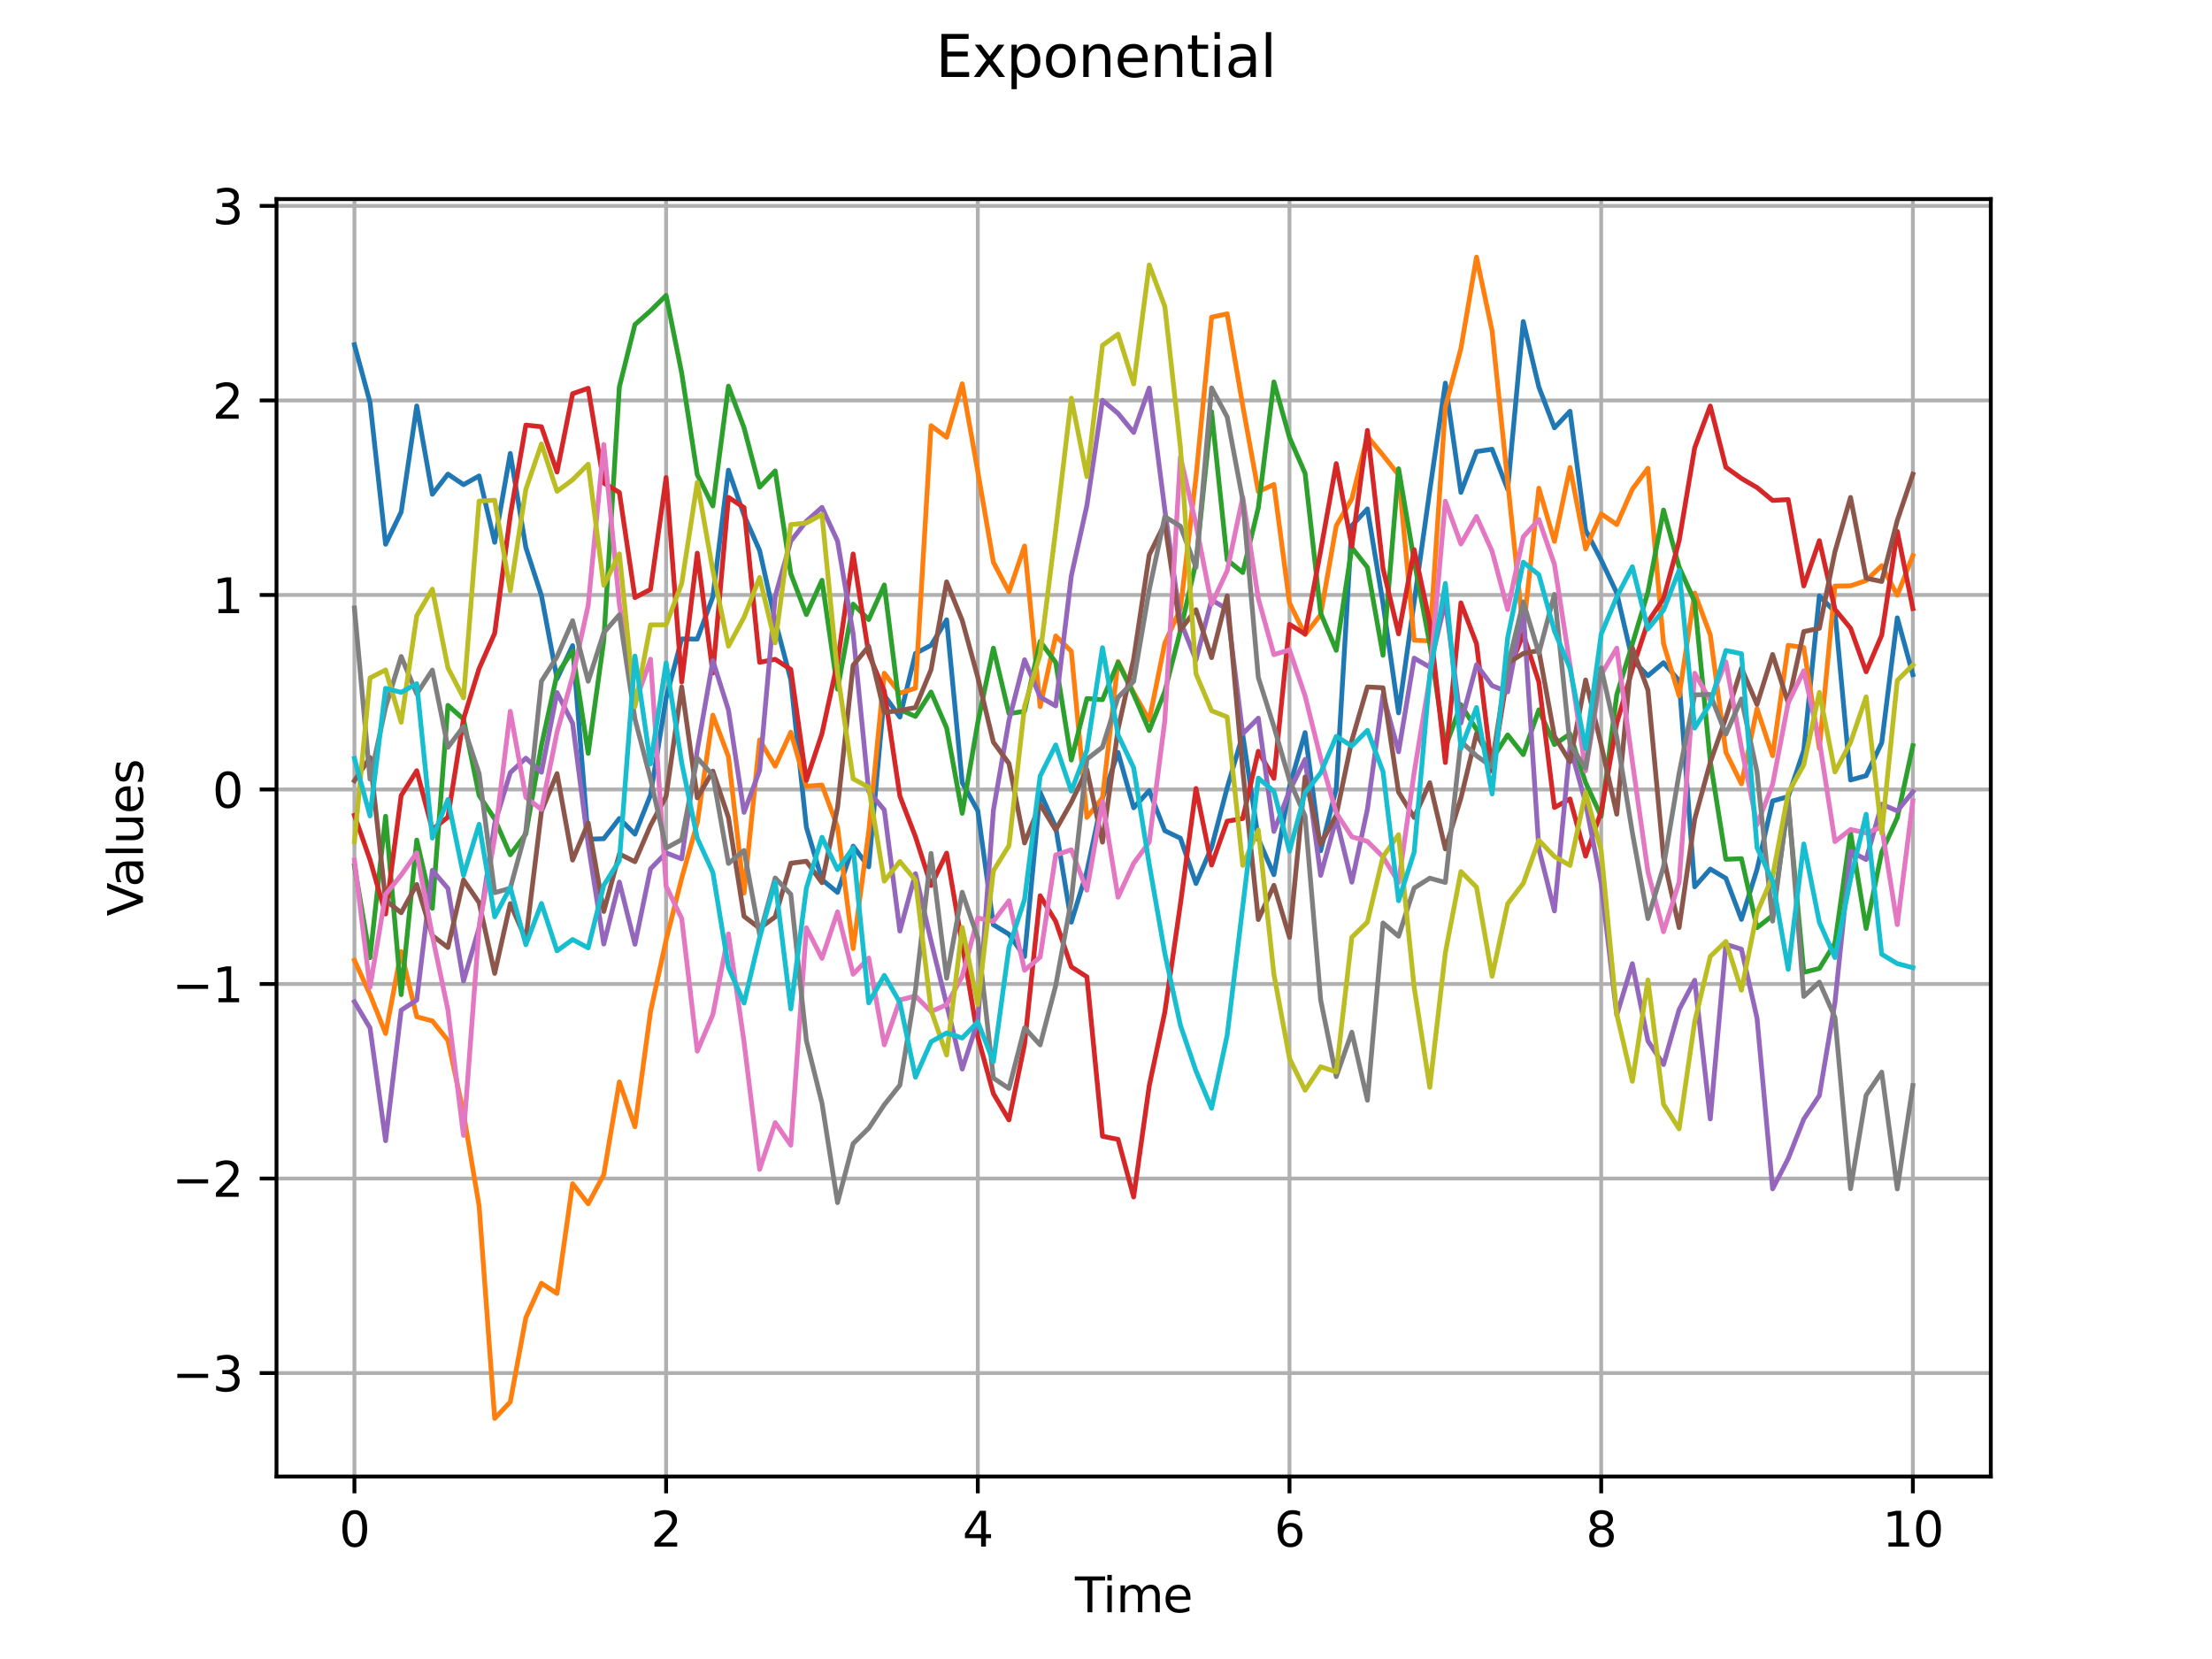 <?xml version="1.0" encoding="utf-8" standalone="no"?>
<!DOCTYPE svg PUBLIC "-//W3C//DTD SVG 1.1//EN"
  "http://www.w3.org/Graphics/SVG/1.1/DTD/svg11.dtd">
<svg xmlns:xlink="http://www.w3.org/1999/xlink" width="460.8pt" height="345.6pt" viewBox="0 0 460.8 345.6" xmlns="http://www.w3.org/2000/svg" version="1.1">
 <defs>
  <style type="text/css">*{stroke-linejoin: round; stroke-linecap: butt}</style>
 </defs>
 <g id="figure_1">
  <g id="patch_1">
   <path d="M 0 345.6 
L 460.8 345.6 
L 460.8 0 
L 0 0 
z
" style="fill: #ffffff"/>
  </g>
  <g id="axes_1">
   <g id="patch_2">
    <path d="M 57.6 307.584 
L 414.72 307.584 
L 414.72 41.472 
L 57.6 41.472 
z
" style="fill: #ffffff"/>
   </g>
   <g id="matplotlib.axis_1">
    <g id="xtick_1">
     <g id="line2d_1">
      <path d="M 73.833 307.584 
L 73.833 41.472 
" clip-path="url(#pd9493205e9)" style="fill: none; stroke: #b0b0b0; stroke-width: 0.8; stroke-linecap: square"/>
     </g>
     <g id="line2d_2">
      <defs>
       <path id="mcd6fe5d913" d="M 0 0 
L 0 3.5 
" style="stroke: #000000; stroke-width: 0.8"/>
      </defs>
      <g>
       <use xlink:href="#mcd6fe5d913" x="73.833" y="307.584" style="stroke: #000000; stroke-width: 0.8"/>
      </g>
     </g>
     <g id="text_1">
      <!-- 0 -->
      <g transform="translate(70.651 322.182) scale(0.1 -0.1)">
       <defs>
        <path id="DejaVuSans-30" d="M 2034 4250 
Q 1547 4250 1301 3770 
Q 1056 3291 1056 2328 
Q 1056 1369 1301 889 
Q 1547 409 2034 409 
Q 2525 409 2770 889 
Q 3016 1369 3016 2328 
Q 3016 3291 2770 3770 
Q 2525 4250 2034 4250 
z
M 2034 4750 
Q 2819 4750 3233 4129 
Q 3647 3509 3647 2328 
Q 3647 1150 3233 529 
Q 2819 -91 2034 -91 
Q 1250 -91 836 529 
Q 422 1150 422 2328 
Q 422 3509 836 4129 
Q 1250 4750 2034 4750 
z
" transform="scale(0.016)"/>
       </defs>
       <use xlink:href="#DejaVuSans-30"/>
      </g>
     </g>
    </g>
    <g id="xtick_2">
     <g id="line2d_3">
      <path d="M 138.764 307.584 
L 138.764 41.472 
" clip-path="url(#pd9493205e9)" style="fill: none; stroke: #b0b0b0; stroke-width: 0.8; stroke-linecap: square"/>
     </g>
     <g id="line2d_4">
      <g>
       <use xlink:href="#mcd6fe5d913" x="138.764" y="307.584" style="stroke: #000000; stroke-width: 0.8"/>
      </g>
     </g>
     <g id="text_2">
      <!-- 2 -->
      <g transform="translate(135.582 322.182) scale(0.1 -0.1)">
       <defs>
        <path id="DejaVuSans-32" d="M 1228 531 
L 3431 531 
L 3431 0 
L 469 0 
L 469 531 
Q 828 903 1448 1529 
Q 2069 2156 2228 2338 
Q 2531 2678 2651 2914 
Q 2772 3150 2772 3378 
Q 2772 3750 2511 3984 
Q 2250 4219 1831 4219 
Q 1534 4219 1204 4116 
Q 875 4013 500 3803 
L 500 4441 
Q 881 4594 1212 4672 
Q 1544 4750 1819 4750 
Q 2544 4750 2975 4387 
Q 3406 4025 3406 3419 
Q 3406 3131 3298 2873 
Q 3191 2616 2906 2266 
Q 2828 2175 2409 1742 
Q 1991 1309 1228 531 
z
" transform="scale(0.016)"/>
       </defs>
       <use xlink:href="#DejaVuSans-32"/>
      </g>
     </g>
    </g>
    <g id="xtick_3">
     <g id="line2d_5">
      <path d="M 203.695 307.584 
L 203.695 41.472 
" clip-path="url(#pd9493205e9)" style="fill: none; stroke: #b0b0b0; stroke-width: 0.8; stroke-linecap: square"/>
     </g>
     <g id="line2d_6">
      <g>
       <use xlink:href="#mcd6fe5d913" x="203.695" y="307.584" style="stroke: #000000; stroke-width: 0.8"/>
      </g>
     </g>
     <g id="text_3">
      <!-- 4 -->
      <g transform="translate(200.513 322.182) scale(0.1 -0.1)">
       <defs>
        <path id="DejaVuSans-34" d="M 2419 4116 
L 825 1625 
L 2419 1625 
L 2419 4116 
z
M 2253 4666 
L 3047 4666 
L 3047 1625 
L 3713 1625 
L 3713 1100 
L 3047 1100 
L 3047 0 
L 2419 0 
L 2419 1100 
L 313 1100 
L 313 1709 
L 2253 4666 
z
" transform="scale(0.016)"/>
       </defs>
       <use xlink:href="#DejaVuSans-34"/>
      </g>
     </g>
    </g>
    <g id="xtick_4">
     <g id="line2d_7">
      <path d="M 268.625 307.584 
L 268.625 41.472 
" clip-path="url(#pd9493205e9)" style="fill: none; stroke: #b0b0b0; stroke-width: 0.8; stroke-linecap: square"/>
     </g>
     <g id="line2d_8">
      <g>
       <use xlink:href="#mcd6fe5d913" x="268.625" y="307.584" style="stroke: #000000; stroke-width: 0.8"/>
      </g>
     </g>
     <g id="text_4">
      <!-- 6 -->
      <g transform="translate(265.444 322.182) scale(0.1 -0.1)">
       <defs>
        <path id="DejaVuSans-36" d="M 2113 2584 
Q 1688 2584 1439 2293 
Q 1191 2003 1191 1497 
Q 1191 994 1439 701 
Q 1688 409 2113 409 
Q 2538 409 2786 701 
Q 3034 994 3034 1497 
Q 3034 2003 2786 2293 
Q 2538 2584 2113 2584 
z
M 3366 4563 
L 3366 3988 
Q 3128 4100 2886 4159 
Q 2644 4219 2406 4219 
Q 1781 4219 1451 3797 
Q 1122 3375 1075 2522 
Q 1259 2794 1537 2939 
Q 1816 3084 2150 3084 
Q 2853 3084 3261 2657 
Q 3669 2231 3669 1497 
Q 3669 778 3244 343 
Q 2819 -91 2113 -91 
Q 1303 -91 875 529 
Q 447 1150 447 2328 
Q 447 3434 972 4092 
Q 1497 4750 2381 4750 
Q 2619 4750 2861 4703 
Q 3103 4656 3366 4563 
z
" transform="scale(0.016)"/>
       </defs>
       <use xlink:href="#DejaVuSans-36"/>
      </g>
     </g>
    </g>
    <g id="xtick_5">
     <g id="line2d_9">
      <path d="M 333.556 307.584 
L 333.556 41.472 
" clip-path="url(#pd9493205e9)" style="fill: none; stroke: #b0b0b0; stroke-width: 0.8; stroke-linecap: square"/>
     </g>
     <g id="line2d_10">
      <g>
       <use xlink:href="#mcd6fe5d913" x="333.556" y="307.584" style="stroke: #000000; stroke-width: 0.8"/>
      </g>
     </g>
     <g id="text_5">
      <!-- 8 -->
      <g transform="translate(330.375 322.182) scale(0.1 -0.1)">
       <defs>
        <path id="DejaVuSans-38" d="M 2034 2216 
Q 1584 2216 1326 1975 
Q 1069 1734 1069 1313 
Q 1069 891 1326 650 
Q 1584 409 2034 409 
Q 2484 409 2743 651 
Q 3003 894 3003 1313 
Q 3003 1734 2745 1975 
Q 2488 2216 2034 2216 
z
M 1403 2484 
Q 997 2584 770 2862 
Q 544 3141 544 3541 
Q 544 4100 942 4425 
Q 1341 4750 2034 4750 
Q 2731 4750 3128 4425 
Q 3525 4100 3525 3541 
Q 3525 3141 3298 2862 
Q 3072 2584 2669 2484 
Q 3125 2378 3379 2068 
Q 3634 1759 3634 1313 
Q 3634 634 3220 271 
Q 2806 -91 2034 -91 
Q 1263 -91 848 271 
Q 434 634 434 1313 
Q 434 1759 690 2068 
Q 947 2378 1403 2484 
z
M 1172 3481 
Q 1172 3119 1398 2916 
Q 1625 2713 2034 2713 
Q 2441 2713 2670 2916 
Q 2900 3119 2900 3481 
Q 2900 3844 2670 4047 
Q 2441 4250 2034 4250 
Q 1625 4250 1398 4047 
Q 1172 3844 1172 3481 
z
" transform="scale(0.016)"/>
       </defs>
       <use xlink:href="#DejaVuSans-38"/>
      </g>
     </g>
    </g>
    <g id="xtick_6">
     <g id="line2d_11">
      <path d="M 398.487 307.584 
L 398.487 41.472 
" clip-path="url(#pd9493205e9)" style="fill: none; stroke: #b0b0b0; stroke-width: 0.8; stroke-linecap: square"/>
     </g>
     <g id="line2d_12">
      <g>
       <use xlink:href="#mcd6fe5d913" x="398.487" y="307.584" style="stroke: #000000; stroke-width: 0.8"/>
      </g>
     </g>
     <g id="text_6">
      <!-- 10 -->
      <g transform="translate(392.125 322.182) scale(0.1 -0.1)">
       <defs>
        <path id="DejaVuSans-31" d="M 794 531 
L 1825 531 
L 1825 4091 
L 703 3866 
L 703 4441 
L 1819 4666 
L 2450 4666 
L 2450 531 
L 3481 531 
L 3481 0 
L 794 0 
L 794 531 
z
" transform="scale(0.016)"/>
       </defs>
       <use xlink:href="#DejaVuSans-31"/>
       <use xlink:href="#DejaVuSans-30" transform="translate(63.623 0)"/>
      </g>
     </g>
    </g>
    <g id="text_7">
     <!-- Time -->
     <g transform="translate(223.926 335.861) scale(0.1 -0.1)">
      <defs>
       <path id="DejaVuSans-54" d="M -19 4666 
L 3928 4666 
L 3928 4134 
L 2272 4134 
L 2272 0 
L 1638 0 
L 1638 4134 
L -19 4134 
L -19 4666 
z
" transform="scale(0.016)"/>
       <path id="DejaVuSans-69" d="M 603 3500 
L 1178 3500 
L 1178 0 
L 603 0 
L 603 3500 
z
M 603 4863 
L 1178 4863 
L 1178 4134 
L 603 4134 
L 603 4863 
z
" transform="scale(0.016)"/>
       <path id="DejaVuSans-6d" d="M 3328 2828 
Q 3544 3216 3844 3400 
Q 4144 3584 4550 3584 
Q 5097 3584 5394 3201 
Q 5691 2819 5691 2113 
L 5691 0 
L 5113 0 
L 5113 2094 
Q 5113 2597 4934 2840 
Q 4756 3084 4391 3084 
Q 3944 3084 3684 2787 
Q 3425 2491 3425 1978 
L 3425 0 
L 2847 0 
L 2847 2094 
Q 2847 2600 2669 2842 
Q 2491 3084 2119 3084 
Q 1678 3084 1418 2786 
Q 1159 2488 1159 1978 
L 1159 0 
L 581 0 
L 581 3500 
L 1159 3500 
L 1159 2956 
Q 1356 3278 1631 3431 
Q 1906 3584 2284 3584 
Q 2666 3584 2933 3390 
Q 3200 3197 3328 2828 
z
" transform="scale(0.016)"/>
       <path id="DejaVuSans-65" d="M 3597 1894 
L 3597 1613 
L 953 1613 
Q 991 1019 1311 708 
Q 1631 397 2203 397 
Q 2534 397 2845 478 
Q 3156 559 3463 722 
L 3463 178 
Q 3153 47 2828 -22 
Q 2503 -91 2169 -91 
Q 1331 -91 842 396 
Q 353 884 353 1716 
Q 353 2575 817 3079 
Q 1281 3584 2069 3584 
Q 2775 3584 3186 3129 
Q 3597 2675 3597 1894 
z
M 3022 2063 
Q 3016 2534 2758 2815 
Q 2500 3097 2075 3097 
Q 1594 3097 1305 2825 
Q 1016 2553 972 2059 
L 3022 2063 
z
" transform="scale(0.016)"/>
      </defs>
      <use xlink:href="#DejaVuSans-54"/>
      <use xlink:href="#DejaVuSans-69" transform="translate(57.959 0)"/>
      <use xlink:href="#DejaVuSans-6d" transform="translate(85.742 0)"/>
      <use xlink:href="#DejaVuSans-65" transform="translate(183.154 0)"/>
     </g>
    </g>
   </g>
   <g id="matplotlib.axis_2">
    <g id="ytick_1">
     <g id="line2d_13">
      <path d="M 57.6 286.03 
L 414.72 286.03 
" clip-path="url(#pd9493205e9)" style="fill: none; stroke: #b0b0b0; stroke-width: 0.8; stroke-linecap: square"/>
     </g>
     <g id="line2d_14">
      <defs>
       <path id="m927ffb9bf6" d="M 0 0 
L -3.5 0 
" style="stroke: #000000; stroke-width: 0.8"/>
      </defs>
      <g>
       <use xlink:href="#m927ffb9bf6" x="57.6" y="286.03" style="stroke: #000000; stroke-width: 0.8"/>
      </g>
     </g>
     <g id="text_8">
      <!-- −3 -->
      <g transform="translate(35.858 289.829) scale(0.1 -0.1)">
       <defs>
        <path id="DejaVuSans-2212" d="M 678 2272 
L 4684 2272 
L 4684 1741 
L 678 1741 
L 678 2272 
z
" transform="scale(0.016)"/>
        <path id="DejaVuSans-33" d="M 2597 2516 
Q 3050 2419 3304 2112 
Q 3559 1806 3559 1356 
Q 3559 666 3084 287 
Q 2609 -91 1734 -91 
Q 1441 -91 1130 -33 
Q 819 25 488 141 
L 488 750 
Q 750 597 1062 519 
Q 1375 441 1716 441 
Q 2309 441 2620 675 
Q 2931 909 2931 1356 
Q 2931 1769 2642 2001 
Q 2353 2234 1838 2234 
L 1294 2234 
L 1294 2753 
L 1863 2753 
Q 2328 2753 2575 2939 
Q 2822 3125 2822 3475 
Q 2822 3834 2567 4026 
Q 2313 4219 1838 4219 
Q 1578 4219 1281 4162 
Q 984 4106 628 3988 
L 628 4550 
Q 988 4650 1302 4700 
Q 1616 4750 1894 4750 
Q 2613 4750 3031 4423 
Q 3450 4097 3450 3541 
Q 3450 3153 3228 2886 
Q 3006 2619 2597 2516 
z
" transform="scale(0.016)"/>
       </defs>
       <use xlink:href="#DejaVuSans-2212"/>
       <use xlink:href="#DejaVuSans-33" transform="translate(83.789 0)"/>
      </g>
     </g>
    </g>
    <g id="ytick_2">
     <g id="line2d_15">
      <path d="M 57.6 245.507 
L 414.72 245.507 
" clip-path="url(#pd9493205e9)" style="fill: none; stroke: #b0b0b0; stroke-width: 0.8; stroke-linecap: square"/>
     </g>
     <g id="line2d_16">
      <g>
       <use xlink:href="#m927ffb9bf6" x="57.6" y="245.507" style="stroke: #000000; stroke-width: 0.8"/>
      </g>
     </g>
     <g id="text_9">
      <!-- −2 -->
      <g transform="translate(35.858 249.306) scale(0.1 -0.1)">
       <use xlink:href="#DejaVuSans-2212"/>
       <use xlink:href="#DejaVuSans-32" transform="translate(83.789 0)"/>
      </g>
     </g>
    </g>
    <g id="ytick_3">
     <g id="line2d_17">
      <path d="M 57.6 204.985 
L 414.72 204.985 
" clip-path="url(#pd9493205e9)" style="fill: none; stroke: #b0b0b0; stroke-width: 0.8; stroke-linecap: square"/>
     </g>
     <g id="line2d_18">
      <g>
       <use xlink:href="#m927ffb9bf6" x="57.6" y="204.985" style="stroke: #000000; stroke-width: 0.8"/>
      </g>
     </g>
     <g id="text_10">
      <!-- −1 -->
      <g transform="translate(35.858 208.784) scale(0.1 -0.1)">
       <use xlink:href="#DejaVuSans-2212"/>
       <use xlink:href="#DejaVuSans-31" transform="translate(83.789 0)"/>
      </g>
     </g>
    </g>
    <g id="ytick_4">
     <g id="line2d_19">
      <path d="M 57.6 164.462 
L 414.72 164.462 
" clip-path="url(#pd9493205e9)" style="fill: none; stroke: #b0b0b0; stroke-width: 0.8; stroke-linecap: square"/>
     </g>
     <g id="line2d_20">
      <g>
       <use xlink:href="#m927ffb9bf6" x="57.6" y="164.462" style="stroke: #000000; stroke-width: 0.8"/>
      </g>
     </g>
     <g id="text_11">
      <!-- 0 -->
      <g transform="translate(44.237 168.261) scale(0.1 -0.1)">
       <use xlink:href="#DejaVuSans-30"/>
      </g>
     </g>
    </g>
    <g id="ytick_5">
     <g id="line2d_21">
      <path d="M 57.6 123.94 
L 414.72 123.94 
" clip-path="url(#pd9493205e9)" style="fill: none; stroke: #b0b0b0; stroke-width: 0.8; stroke-linecap: square"/>
     </g>
     <g id="line2d_22">
      <g>
       <use xlink:href="#m927ffb9bf6" x="57.6" y="123.94" style="stroke: #000000; stroke-width: 0.8"/>
      </g>
     </g>
     <g id="text_12">
      <!-- 1 -->
      <g transform="translate(44.237 127.739) scale(0.1 -0.1)">
       <use xlink:href="#DejaVuSans-31"/>
      </g>
     </g>
    </g>
    <g id="ytick_6">
     <g id="line2d_23">
      <path d="M 57.6 83.417 
L 414.72 83.417 
" clip-path="url(#pd9493205e9)" style="fill: none; stroke: #b0b0b0; stroke-width: 0.8; stroke-linecap: square"/>
     </g>
     <g id="line2d_24">
      <g>
       <use xlink:href="#m927ffb9bf6" x="57.6" y="83.417" style="stroke: #000000; stroke-width: 0.8"/>
      </g>
     </g>
     <g id="text_13">
      <!-- 2 -->
      <g transform="translate(44.237 87.216) scale(0.1 -0.1)">
       <use xlink:href="#DejaVuSans-32"/>
      </g>
     </g>
    </g>
    <g id="ytick_7">
     <g id="line2d_25">
      <path d="M 57.6 42.895 
L 414.72 42.895 
" clip-path="url(#pd9493205e9)" style="fill: none; stroke: #b0b0b0; stroke-width: 0.8; stroke-linecap: square"/>
     </g>
     <g id="line2d_26">
      <g>
       <use xlink:href="#m927ffb9bf6" x="57.6" y="42.895" style="stroke: #000000; stroke-width: 0.8"/>
      </g>
     </g>
     <g id="text_14">
      <!-- 3 -->
      <g transform="translate(44.237 46.694) scale(0.1 -0.1)">
       <use xlink:href="#DejaVuSans-33"/>
      </g>
     </g>
    </g>
    <g id="text_15">
     <!-- Values -->
     <g transform="translate(29.778 190.864) rotate(-90) scale(0.1 -0.1)">
      <defs>
       <path id="DejaVuSans-56" d="M 1831 0 
L 50 4666 
L 709 4666 
L 2188 738 
L 3669 4666 
L 4325 4666 
L 2547 0 
L 1831 0 
z
" transform="scale(0.016)"/>
       <path id="DejaVuSans-61" d="M 2194 1759 
Q 1497 1759 1228 1600 
Q 959 1441 959 1056 
Q 959 750 1161 570 
Q 1363 391 1709 391 
Q 2188 391 2477 730 
Q 2766 1069 2766 1631 
L 2766 1759 
L 2194 1759 
z
M 3341 1997 
L 3341 0 
L 2766 0 
L 2766 531 
Q 2569 213 2275 61 
Q 1981 -91 1556 -91 
Q 1019 -91 701 211 
Q 384 513 384 1019 
Q 384 1609 779 1909 
Q 1175 2209 1959 2209 
L 2766 2209 
L 2766 2266 
Q 2766 2663 2505 2880 
Q 2244 3097 1772 3097 
Q 1472 3097 1187 3025 
Q 903 2953 641 2809 
L 641 3341 
Q 956 3463 1253 3523 
Q 1550 3584 1831 3584 
Q 2591 3584 2966 3190 
Q 3341 2797 3341 1997 
z
" transform="scale(0.016)"/>
       <path id="DejaVuSans-6c" d="M 603 4863 
L 1178 4863 
L 1178 0 
L 603 0 
L 603 4863 
z
" transform="scale(0.016)"/>
       <path id="DejaVuSans-75" d="M 544 1381 
L 544 3500 
L 1119 3500 
L 1119 1403 
Q 1119 906 1312 657 
Q 1506 409 1894 409 
Q 2359 409 2629 706 
Q 2900 1003 2900 1516 
L 2900 3500 
L 3475 3500 
L 3475 0 
L 2900 0 
L 2900 538 
Q 2691 219 2414 64 
Q 2138 -91 1772 -91 
Q 1169 -91 856 284 
Q 544 659 544 1381 
z
M 1991 3584 
L 1991 3584 
z
" transform="scale(0.016)"/>
       <path id="DejaVuSans-73" d="M 2834 3397 
L 2834 2853 
Q 2591 2978 2328 3040 
Q 2066 3103 1784 3103 
Q 1356 3103 1142 2972 
Q 928 2841 928 2578 
Q 928 2378 1081 2264 
Q 1234 2150 1697 2047 
L 1894 2003 
Q 2506 1872 2764 1633 
Q 3022 1394 3022 966 
Q 3022 478 2636 193 
Q 2250 -91 1575 -91 
Q 1294 -91 989 -36 
Q 684 19 347 128 
L 347 722 
Q 666 556 975 473 
Q 1284 391 1588 391 
Q 1994 391 2212 530 
Q 2431 669 2431 922 
Q 2431 1156 2273 1281 
Q 2116 1406 1581 1522 
L 1381 1569 
Q 847 1681 609 1914 
Q 372 2147 372 2553 
Q 372 3047 722 3315 
Q 1072 3584 1716 3584 
Q 2034 3584 2315 3537 
Q 2597 3491 2834 3397 
z
" transform="scale(0.016)"/>
      </defs>
      <use xlink:href="#DejaVuSans-56"/>
      <use xlink:href="#DejaVuSans-61" transform="translate(60.658 0)"/>
      <use xlink:href="#DejaVuSans-6c" transform="translate(121.938 0)"/>
      <use xlink:href="#DejaVuSans-75" transform="translate(149.721 0)"/>
      <use xlink:href="#DejaVuSans-65" transform="translate(213.1 0)"/>
      <use xlink:href="#DejaVuSans-73" transform="translate(274.623 0)"/>
     </g>
    </g>
   </g>
   <g id="line2d_27">
    <path d="M 73.833 71.817 
L 77.079 83.797 
L 80.326 113.371 
L 83.572 106.658 
L 86.819 84.567 
L 90.065 102.966 
L 93.312 98.761 
L 96.559 100.961 
L 99.805 99.145 
L 103.052 112.972 
L 106.298 94.457 
L 109.545 114.064 
L 112.791 124.064 
L 116.038 141.411 
L 119.284 134.498 
L 122.531 174.823 
L 125.777 174.713 
L 129.024 170.5 
L 132.271 173.774 
L 135.517 165.611 
L 138.764 145.382 
L 142.01 133.095 
L 145.257 133.13 
L 148.503 124.318 
L 151.75 97.95 
L 154.996 107.332 
L 158.243 114.683 
L 161.489 129.298 
L 164.736 141.603 
L 167.983 172.331 
L 171.229 183.25 
L 174.476 185.9 
L 177.722 176.275 
L 180.969 180.574 
L 184.215 144.863 
L 187.462 149.371 
L 190.708 136.117 
L 193.955 134.415 
L 197.201 129.117 
L 200.448 163.04 
L 203.695 168.902 
L 206.941 192.641 
L 210.188 194.623 
L 213.434 199.283 
L 216.681 165.077 
L 219.927 172.295 
L 223.174 192.1 
L 226.42 181.511 
L 229.667 166.275 
L 232.913 156.738 
L 236.16 168.277 
L 239.407 164.691 
L 242.653 173.054 
L 245.9 174.615 
L 249.146 184.046 
L 252.393 176.535 
L 255.639 164.116 
L 258.886 153.066 
L 262.132 174.739 
L 265.379 182.219 
L 268.625 163.901 
L 271.872 152.611 
L 275.119 177.221 
L 278.365 164.252 
L 281.612 109.502 
L 284.858 106.014 
L 288.105 125.686 
L 291.351 148.509 
L 294.598 125.39 
L 297.844 102.189 
L 301.091 79.804 
L 304.337 102.569 
L 307.584 94.078 
L 310.831 93.586 
L 314.077 101.934 
L 317.324 66.981 
L 320.57 80.617 
L 323.817 89.126 
L 327.063 85.668 
L 330.31 110.408 
L 333.556 116.662 
L 336.803 123.529 
L 340.049 137.483 
L 343.296 140.765 
L 346.543 138.04 
L 349.789 141.814 
L 353.036 184.733 
L 356.282 181.035 
L 359.529 182.962 
L 362.775 191.533 
L 366.022 181.11 
L 369.268 166.855 
L 372.515 165.957 
L 375.761 156.286 
L 379.008 124.13 
L 382.255 127.453 
L 385.501 162.492 
L 388.748 161.589 
L 391.994 154.733 
L 395.241 128.703 
L 398.487 140.541 
" clip-path="url(#pd9493205e9)" style="fill: none; stroke: #1f77b4; stroke-linecap: square"/>
   </g>
   <g id="line2d_28">
    <path d="M 73.833 200.043 
L 77.079 207.16 
L 80.326 215.293 
L 83.572 198.235 
L 86.819 211.816 
L 90.065 212.673 
L 93.312 216.742 
L 96.559 231.921 
L 99.805 251.224 
L 103.052 295.488 
L 106.298 292.049 
L 109.545 274.496 
L 112.791 267.322 
L 116.038 269.457 
L 119.284 246.582 
L 122.531 250.777 
L 125.777 244.709 
L 129.024 225.382 
L 132.271 234.727 
L 135.517 210.729 
L 138.764 195.827 
L 142.01 182.949 
L 145.257 171.424 
L 148.503 148.983 
L 151.75 157.636 
L 154.996 186.037 
L 158.243 154.14 
L 161.489 159.616 
L 164.736 152.53 
L 167.983 163.798 
L 171.229 163.529 
L 174.476 172.286 
L 177.722 197.612 
L 180.969 173.265 
L 184.215 140.249 
L 187.462 144.405 
L 190.708 143.357 
L 193.955 88.683 
L 197.201 91.089 
L 200.448 79.952 
L 203.695 98.247 
L 206.941 117.129 
L 210.188 123.311 
L 213.434 113.739 
L 216.681 147.202 
L 219.927 132.476 
L 223.174 135.679 
L 226.42 170.276 
L 229.667 166.211 
L 232.913 137.797 
L 236.16 144.298 
L 239.407 150.015 
L 242.653 133.977 
L 245.9 126.816 
L 249.146 99.346 
L 252.393 66.084 
L 255.639 65.373 
L 258.886 84.509 
L 262.132 102.422 
L 265.379 100.922 
L 268.625 125.609 
L 271.872 132.192 
L 275.119 128.06 
L 278.365 109.52 
L 281.612 103.927 
L 284.858 90.914 
L 288.105 94.831 
L 291.351 98.912 
L 294.598 133.365 
L 297.844 133.509 
L 301.091 84.801 
L 304.337 72.582 
L 307.584 53.568 
L 310.831 68.944 
L 314.077 100.385 
L 317.324 131.5 
L 320.57 101.697 
L 323.817 112.787 
L 327.063 97.379 
L 330.31 114.36 
L 333.556 107.031 
L 336.803 109.276 
L 340.049 101.904 
L 343.296 97.544 
L 346.543 134.065 
L 349.789 144.954 
L 353.036 123.542 
L 356.282 132.271 
L 359.529 156.701 
L 362.775 163.296 
L 366.022 147.644 
L 369.268 157.428 
L 372.515 134.425 
L 375.761 134.887 
L 379.008 155.923 
L 382.255 122.078 
L 385.501 122.037 
L 388.748 120.943 
L 391.994 117.831 
L 395.241 123.998 
L 398.487 115.736 
" clip-path="url(#pd9493205e9)" style="fill: none; stroke: #ff7f0e; stroke-linecap: square"/>
   </g>
   <g id="line2d_29">
    <path d="M 73.833 180.335 
L 77.079 199.512 
L 80.326 170.049 
L 83.572 207.201 
L 86.819 174.997 
L 90.065 189.218 
L 93.312 146.939 
L 96.559 149.801 
L 99.805 165.698 
L 103.052 170.597 
L 106.298 178.075 
L 109.545 173.723 
L 112.791 155.317 
L 116.038 140.441 
L 119.284 135.634 
L 122.531 156.939 
L 125.777 133.422 
L 129.024 80.598 
L 132.271 67.616 
L 135.517 64.742 
L 138.764 61.543 
L 142.01 77.722 
L 145.257 98.885 
L 148.503 105.403 
L 151.75 80.443 
L 154.996 89.117 
L 158.243 101.483 
L 161.489 98.095 
L 164.736 119.515 
L 167.983 128.029 
L 171.229 120.879 
L 174.476 143.562 
L 177.722 125.848 
L 180.969 129.071 
L 184.215 121.852 
L 187.462 147.829 
L 190.708 149.246 
L 193.955 144.163 
L 197.201 151.65 
L 200.448 169.429 
L 203.695 150.5 
L 206.941 135.019 
L 210.188 148.66 
L 213.434 148.18 
L 216.681 133.607 
L 219.927 137.997 
L 223.174 158.337 
L 226.42 145.529 
L 229.667 145.759 
L 232.913 138.012 
L 236.16 144.637 
L 239.407 152.184 
L 242.653 144.04 
L 245.9 131.362 
L 249.146 117.158 
L 252.393 85.775 
L 255.639 116.633 
L 258.886 119.264 
L 262.132 105.756 
L 265.379 79.565 
L 268.625 91.146 
L 271.872 98.598 
L 275.119 127.74 
L 278.365 135.483 
L 281.612 114.074 
L 284.858 118.196 
L 288.105 136.513 
L 291.351 97.643 
L 294.598 116.867 
L 297.844 134.168 
L 301.091 155.682 
L 304.337 146.785 
L 307.584 151.969 
L 310.831 158.135 
L 314.077 153.093 
L 317.324 157.196 
L 320.57 147.863 
L 323.817 155.099 
L 327.063 152.891 
L 330.31 163.031 
L 333.556 170.051 
L 336.803 144.71 
L 340.049 134.174 
L 343.296 123.332 
L 346.543 106.25 
L 349.789 118.108 
L 353.036 125.327 
L 356.282 158.573 
L 359.529 179.012 
L 362.775 178.871 
L 366.022 193.248 
L 369.268 190.719 
L 372.515 167.357 
L 375.761 202.563 
L 379.008 201.743 
L 382.255 196.46 
L 385.501 173.466 
L 388.748 193.412 
L 391.994 177.519 
L 395.241 170.348 
L 398.487 155.345 
" clip-path="url(#pd9493205e9)" style="fill: none; stroke: #2ca02c; stroke-linecap: square"/>
   </g>
   <g id="line2d_30">
    <path d="M 73.833 169.842 
L 77.079 179.093 
L 80.326 190.41 
L 83.572 165.722 
L 86.819 160.555 
L 90.065 172.783 
L 93.312 170.232 
L 96.559 149.779 
L 99.805 139.28 
L 103.052 131.925 
L 106.298 107.441 
L 109.545 88.552 
L 112.791 88.897 
L 116.038 98.329 
L 119.284 82.017 
L 122.531 80.881 
L 125.777 100.621 
L 129.024 102.59 
L 132.271 124.49 
L 135.517 122.772 
L 138.764 99.467 
L 142.01 142.071 
L 145.257 115.236 
L 148.503 140.2 
L 151.75 103.609 
L 154.996 105.735 
L 158.243 137.969 
L 161.489 137.341 
L 164.736 139.452 
L 167.983 162.577 
L 171.229 152.822 
L 174.476 137.909 
L 177.722 115.4 
L 180.969 136.234 
L 184.215 143.961 
L 187.462 165.845 
L 190.708 174.304 
L 193.955 184.47 
L 197.201 177.724 
L 200.448 196.736 
L 203.695 216.013 
L 206.941 227.818 
L 210.188 233.307 
L 213.434 217.537 
L 216.681 186.593 
L 219.927 191.959 
L 223.174 201.414 
L 226.42 203.49 
L 229.667 236.708 
L 232.913 237.349 
L 236.16 249.353 
L 239.407 226.194 
L 242.653 210.842 
L 245.9 188.347 
L 249.146 164.256 
L 252.393 180.211 
L 255.639 171.065 
L 258.886 170.513 
L 262.132 156.5 
L 265.379 162.144 
L 268.625 130.06 
L 271.872 132.071 
L 275.119 114.714 
L 278.365 96.578 
L 281.612 113.833 
L 284.858 89.662 
L 288.105 118.428 
L 291.351 132.035 
L 294.598 114.506 
L 297.844 129.629 
L 301.091 158.847 
L 304.337 125.588 
L 307.584 134.095 
L 310.831 160.624 
L 314.077 140.276 
L 317.324 132.084 
L 320.57 142.071 
L 323.817 168.214 
L 327.063 166.437 
L 330.31 178.348 
L 333.556 169.066 
L 336.803 150.665 
L 340.049 139.412 
L 343.296 129.566 
L 346.543 124.69 
L 349.789 112.665 
L 353.036 93.286 
L 356.282 84.576 
L 359.529 97.334 
L 362.775 99.664 
L 366.022 101.564 
L 369.268 104.246 
L 372.515 104.074 
L 375.761 122.057 
L 379.008 112.627 
L 382.255 126.943 
L 385.501 130.868 
L 388.748 139.943 
L 391.994 132.318 
L 395.241 110.703 
L 398.487 126.779 
" clip-path="url(#pd9493205e9)" style="fill: none; stroke: #d62728; stroke-linecap: square"/>
   </g>
   <g id="line2d_31">
    <path d="M 73.833 208.686 
L 77.079 214.132 
L 80.326 237.63 
L 83.572 210.432 
L 86.819 208.323 
L 90.065 181.297 
L 93.312 185.084 
L 96.559 204.366 
L 99.805 193.27 
L 103.052 171.597 
L 106.298 160.955 
L 109.545 157.943 
L 112.791 160.876 
L 116.038 144.267 
L 119.284 150.667 
L 122.531 175.867 
L 125.777 196.664 
L 129.024 183.741 
L 132.271 196.708 
L 135.517 180.983 
L 138.764 177.66 
L 142.01 178.922 
L 145.257 156.238 
L 148.503 137.633 
L 151.75 147.908 
L 154.996 169.23 
L 158.243 160.51 
L 161.489 124.239 
L 164.736 112.728 
L 167.983 108.57 
L 171.229 105.696 
L 174.476 112.725 
L 177.722 131.977 
L 180.969 164.877 
L 184.215 168.72 
L 187.462 193.95 
L 190.708 181.993 
L 193.955 196.041 
L 197.201 209.256 
L 200.448 222.709 
L 203.695 212.727 
L 206.941 168.8 
L 210.188 150.078 
L 213.434 137.441 
L 216.681 145.201 
L 219.927 147.061 
L 223.174 119.965 
L 226.42 105.285 
L 229.667 83.384 
L 232.913 86.124 
L 236.16 90.088 
L 239.407 80.834 
L 242.653 106.185 
L 245.9 129.402 
L 249.146 137.487 
L 252.393 124.959 
L 255.639 126.898 
L 258.886 152.852 
L 262.132 149.605 
L 265.379 173.201 
L 268.625 164.778 
L 271.872 158.191 
L 275.119 182.362 
L 278.365 170.535 
L 281.612 183.776 
L 284.858 168.563 
L 288.105 144.731 
L 291.351 156.611 
L 294.598 137.102 
L 297.844 138.97 
L 301.091 125.249 
L 304.337 150.624 
L 307.584 138.482 
L 310.831 142.833 
L 314.077 144.139 
L 317.324 127.189 
L 320.57 176.793 
L 323.817 189.767 
L 327.063 155.476 
L 330.31 167.276 
L 333.556 183.988 
L 336.803 211.456 
L 340.049 200.759 
L 343.296 216.85 
L 346.543 221.769 
L 349.789 210.312 
L 353.036 204.207 
L 356.282 233.092 
L 359.529 196.716 
L 362.775 197.741 
L 366.022 212.104 
L 369.268 247.66 
L 372.515 241.356 
L 375.761 233.119 
L 379.008 228.211 
L 382.255 208.838 
L 385.501 177.343 
L 388.748 179.062 
L 391.994 167.536 
L 395.241 168.926 
L 398.487 164.939 
" clip-path="url(#pd9493205e9)" style="fill: none; stroke: #9467bd; stroke-linecap: square"/>
   </g>
   <g id="line2d_32">
    <path d="M 73.833 162.641 
L 77.079 157.808 
L 80.326 187.552 
L 83.572 190.139 
L 86.819 184.259 
L 90.065 194.897 
L 93.312 197.386 
L 96.559 183.293 
L 99.805 188.04 
L 103.052 202.779 
L 106.298 188.236 
L 109.545 195.677 
L 112.791 169.028 
L 116.038 161.156 
L 119.284 179.168 
L 122.531 171.442 
L 125.777 189.876 
L 129.024 177.894 
L 132.271 179.509 
L 135.517 171.945 
L 138.764 165.887 
L 142.01 143.091 
L 145.257 166.22 
L 148.503 160.633 
L 151.75 170.301 
L 154.996 190.897 
L 158.243 193.379 
L 161.489 191.007 
L 164.736 179.827 
L 167.983 179.413 
L 171.229 183.883 
L 174.476 168.183 
L 177.722 138.591 
L 180.969 134.631 
L 184.215 148.398 
L 187.462 148.017 
L 190.708 147.389 
L 193.955 139.509 
L 197.201 121.215 
L 200.448 129.25 
L 203.695 141.117 
L 206.941 154.616 
L 210.188 159.049 
L 213.434 175.609 
L 216.681 167.563 
L 219.927 172.9 
L 223.174 167.126 
L 226.42 160.346 
L 229.667 175.433 
L 232.913 151.893 
L 236.16 137.286 
L 239.407 115.599 
L 242.653 108.999 
L 245.9 131.203 
L 249.146 127.018 
L 252.393 136.998 
L 255.639 124.146 
L 258.886 160.446 
L 262.132 191.554 
L 265.379 184.43 
L 268.625 195.264 
L 271.872 161.869 
L 275.119 175.888 
L 278.365 169.804 
L 281.612 154.264 
L 284.858 143.099 
L 288.105 143.281 
L 291.351 165.021 
L 294.598 170.294 
L 297.844 163.059 
L 301.091 176.843 
L 304.337 166.241 
L 307.584 152.827 
L 310.831 158.934 
L 314.077 138.159 
L 317.324 136.131 
L 320.57 135.52 
L 323.817 153.356 
L 327.063 158.684 
L 330.31 141.658 
L 333.556 155.174 
L 336.803 169.614 
L 340.049 134.943 
L 343.296 143.763 
L 346.543 178.592 
L 349.789 193.228 
L 353.036 170.636 
L 356.282 158.808 
L 359.529 149.545 
L 362.775 139.198 
L 366.022 146.759 
L 369.268 136.342 
L 372.515 146.414 
L 375.761 131.565 
L 379.008 130.887 
L 382.255 114.918 
L 385.501 103.623 
L 388.748 120.448 
L 391.994 121.133 
L 395.241 108.415 
L 398.487 98.781 
" clip-path="url(#pd9493205e9)" style="fill: none; stroke: #8c564b; stroke-linecap: square"/>
   </g>
   <g id="patch_3">
    <path d="M 57.6 307.584 
L 57.6 41.472 
" style="fill: none; stroke: #000000; stroke-width: 0.8; stroke-linejoin: miter; stroke-linecap: square"/>
   </g>
   <g id="patch_4">
    <path d="M 414.72 307.584 
L 414.72 41.472 
" style="fill: none; stroke: #000000; stroke-width: 0.8; stroke-linejoin: miter; stroke-linecap: square"/>
   </g>
   <g id="patch_5">
    <path d="M 57.6 307.584 
L 414.72 307.584 
" style="fill: none; stroke: #000000; stroke-width: 0.8; stroke-linejoin: miter; stroke-linecap: square"/>
   </g>
   <g id="patch_6">
    <path d="M 57.6 41.472 
L 414.72 41.472 
" style="fill: none; stroke: #000000; stroke-width: 0.8; stroke-linejoin: miter; stroke-linecap: square"/>
   </g>
   <g id="line2d_33">
    <path d="M 73.833 179.173 
L 77.079 205.666 
L 80.326 186.312 
L 83.572 182.29 
L 86.819 177.651 
L 90.065 194.933 
L 93.312 210.407 
L 96.559 236.518 
L 99.805 193.197 
L 103.052 174.522 
L 106.298 148.176 
L 109.545 166.112 
L 112.791 168.613 
L 116.038 152.53 
L 119.284 140.907 
L 122.531 126.1 
L 125.777 92.601 
L 129.024 125.779 
L 132.271 146.527 
L 135.517 137.326 
L 138.764 184.615 
L 142.01 191.341 
L 145.257 218.983 
L 148.503 211.344 
L 151.75 194.542 
L 154.996 217.047 
L 158.243 243.6 
L 161.489 233.87 
L 164.736 238.559 
L 167.983 193.271 
L 171.229 199.647 
L 174.476 189.956 
L 177.722 202.955 
L 180.969 199.581 
L 184.215 217.655 
L 187.462 208.298 
L 190.708 207.491 
L 193.955 210.725 
L 197.201 209.295 
L 200.448 203.388 
L 203.695 191.226 
L 206.941 191.936 
L 210.188 187.637 
L 213.434 202.131 
L 216.681 199.385 
L 219.927 178.108 
L 223.174 177.029 
L 226.42 185.438 
L 229.667 166.942 
L 232.913 186.914 
L 236.16 179.842 
L 239.407 175.423 
L 242.653 150.107 
L 245.9 95.181 
L 249.146 109.23 
L 252.393 125.875 
L 255.639 118.905 
L 258.886 103.561 
L 262.132 124.703 
L 265.379 136.372 
L 268.625 135.373 
L 271.872 144.98 
L 275.119 157.993 
L 278.365 169.337 
L 281.612 174.31 
L 284.858 175.276 
L 288.105 178.5 
L 291.351 183.824 
L 294.598 160.928 
L 297.844 141.213 
L 301.091 104.415 
L 304.337 113.329 
L 307.584 107.581 
L 310.831 114.843 
L 314.077 126.992 
L 317.324 111.836 
L 320.57 108.227 
L 323.817 117.561 
L 327.063 138.532 
L 330.31 160.576 
L 333.556 140.531 
L 336.803 135.022 
L 340.049 158.665 
L 343.296 181.615 
L 346.543 194.095 
L 349.789 183.756 
L 353.036 140.243 
L 356.282 145.931 
L 359.529 137.869 
L 362.775 155.822 
L 366.022 171.806 
L 369.268 163.411 
L 372.515 146.396 
L 375.761 139.735 
L 379.008 154.398 
L 382.255 175.317 
L 385.501 172.798 
L 388.748 173.525 
L 391.994 172.315 
L 395.241 192.612 
L 398.487 166.802 
" clip-path="url(#pd9493205e9)" style="fill: none; stroke: #e377c2; stroke-linecap: square"/>
   </g>
   <g id="line2d_34">
    <path d="M 73.833 126.657 
L 77.079 162.307 
L 80.326 147.341 
L 83.572 136.757 
L 86.819 144.554 
L 90.065 139.59 
L 93.312 155.685 
L 96.559 151.343 
L 99.805 161.132 
L 103.052 185.962 
L 106.298 185.037 
L 109.545 173.094 
L 112.791 141.911 
L 116.038 136.816 
L 119.284 129.308 
L 122.531 141.92 
L 125.777 131.797 
L 129.024 128.062 
L 132.271 149.783 
L 135.517 162.272 
L 138.764 176.668 
L 142.01 174.905 
L 145.257 157.908 
L 148.503 161.494 
L 151.75 179.863 
L 154.996 177.171 
L 158.243 194.703 
L 161.489 182.898 
L 164.736 186.292 
L 167.983 216.753 
L 171.229 229.792 
L 174.476 250.526 
L 177.722 238.233 
L 180.969 235.029 
L 184.215 230.131 
L 187.462 226.054 
L 190.708 206.239 
L 193.955 177.773 
L 197.201 203.779 
L 200.448 185.868 
L 203.695 195.409 
L 206.941 224.59 
L 210.188 226.74 
L 213.434 214.113 
L 216.681 217.677 
L 219.927 205.302 
L 223.174 187.488 
L 226.42 158.149 
L 229.667 155.64 
L 232.913 145.26 
L 236.16 141.933 
L 239.407 122.86 
L 242.653 107.63 
L 245.9 109.609 
L 249.146 118.187 
L 252.393 80.81 
L 255.639 86.842 
L 258.886 104.173 
L 262.132 141.12 
L 265.379 151.374 
L 268.625 162.537 
L 271.872 170.001 
L 275.119 208.304 
L 278.365 224.279 
L 281.612 215.027 
L 284.858 229.198 
L 288.105 192.271 
L 291.351 195.036 
L 294.598 184.991 
L 297.844 182.942 
L 301.091 183.828 
L 304.337 154.429 
L 307.584 157.458 
L 310.831 159.757 
L 314.077 138.887 
L 317.324 125.374 
L 320.57 136.071 
L 323.817 123.811 
L 327.063 155.139 
L 330.31 160.008 
L 333.556 139.138 
L 336.803 153.57 
L 340.049 173.454 
L 343.296 191.36 
L 346.543 180.542 
L 349.789 161.109 
L 353.036 144.746 
L 356.282 144.671 
L 359.529 152.943 
L 362.775 145.599 
L 366.022 160.835 
L 369.268 191.89 
L 372.515 166.381 
L 375.761 207.572 
L 379.008 204.587 
L 382.255 211.943 
L 385.501 247.616 
L 388.748 228.142 
L 391.994 223.35 
L 395.241 247.678 
L 398.487 226.136 
" clip-path="url(#pd9493205e9)" style="fill: none; stroke: #7f7f7f; stroke-linecap: square"/>
   </g>
   <g id="line2d_35">
    <path d="M 73.833 175.32 
L 77.079 141.228 
L 80.326 139.565 
L 83.572 150.462 
L 86.819 128.234 
L 90.065 122.733 
L 93.312 139.128 
L 96.559 145.372 
L 99.805 104.388 
L 103.052 104.196 
L 106.298 123.067 
L 109.545 101.933 
L 112.791 92.48 
L 116.038 102.354 
L 119.284 99.95 
L 122.531 96.699 
L 125.777 121.919 
L 129.024 115.381 
L 132.271 147.201 
L 135.517 130.169 
L 138.764 130.149 
L 142.01 121.573 
L 145.257 100.507 
L 148.503 118.877 
L 151.75 134.603 
L 154.996 128.592 
L 158.243 120.298 
L 161.489 133.918 
L 164.736 109.288 
L 167.983 108.953 
L 171.229 107.175 
L 174.476 140.359 
L 177.722 162.248 
L 180.969 164 
L 184.215 183.561 
L 187.462 179.464 
L 190.708 183.353 
L 193.955 210.429 
L 197.201 219.789 
L 200.448 193.209 
L 203.695 209.277 
L 206.941 181.401 
L 210.188 176.159 
L 213.434 147.135 
L 216.681 136.326 
L 219.927 110.346 
L 223.174 82.947 
L 226.42 99.277 
L 229.667 71.948 
L 232.913 69.614 
L 236.16 79.985 
L 239.407 55.177 
L 242.653 63.852 
L 245.9 93.143 
L 249.146 140.366 
L 252.393 148.062 
L 255.639 149.35 
L 258.886 180.28 
L 262.132 172.905 
L 265.379 202.969 
L 268.625 220.49 
L 271.872 227.117 
L 275.119 222.216 
L 278.365 223.303 
L 281.612 195.249 
L 284.858 192.075 
L 288.105 178.438 
L 291.351 173.871 
L 294.598 205.715 
L 297.844 226.512 
L 301.091 198.481 
L 304.337 181.56 
L 307.584 184.814 
L 310.831 203.366 
L 314.077 188.263 
L 317.324 184.017 
L 320.57 175.037 
L 323.817 178.425 
L 327.063 180.282 
L 330.31 165.067 
L 333.556 177.244 
L 336.803 211.277 
L 340.049 225.257 
L 343.296 204.141 
L 346.543 230.038 
L 349.789 235.162 
L 353.036 212.828 
L 356.282 199.239 
L 359.529 196.126 
L 362.775 206.28 
L 366.022 190.119 
L 369.268 182.578 
L 372.515 165.178 
L 375.761 159.331 
L 379.008 144.231 
L 382.255 160.82 
L 385.501 154.673 
L 388.748 145.166 
L 391.994 173.534 
L 395.241 141.756 
L 398.487 138.524 
" clip-path="url(#pd9493205e9)" style="fill: none; stroke: #bcbd22; stroke-linecap: square"/>
   </g>
   <g id="line2d_36">
    <path d="M 73.833 158.002 
L 77.079 169.97 
L 80.326 143.392 
L 83.572 144.229 
L 86.819 142.426 
L 90.065 174.586 
L 93.312 166.557 
L 96.559 182.356 
L 99.805 171.714 
L 103.052 190.988 
L 106.298 184.856 
L 109.545 196.809 
L 112.791 188.208 
L 116.038 198.075 
L 119.284 195.714 
L 122.531 197.459 
L 125.777 184.421 
L 129.024 179.287 
L 132.271 136.66 
L 135.517 159.132 
L 138.764 138.098 
L 142.01 158.911 
L 145.257 174.613 
L 148.503 181.752 
L 151.75 201.553 
L 154.996 208.958 
L 158.243 195.307 
L 161.489 183.73 
L 164.736 210.165 
L 167.983 185.001 
L 171.229 174.425 
L 174.476 181.16 
L 177.722 176.596 
L 180.969 208.92 
L 184.215 203.191 
L 187.462 208.829 
L 190.708 224.394 
L 193.955 217.028 
L 197.201 215.185 
L 200.448 216.235 
L 203.695 212.883 
L 206.941 221.172 
L 210.188 197.349 
L 213.434 187.368 
L 216.681 161.668 
L 219.927 155.184 
L 223.174 164.804 
L 226.42 156.261 
L 229.667 134.931 
L 232.913 153.08 
L 236.16 159.947 
L 239.407 180.058 
L 242.653 198.595 
L 245.9 213.575 
L 249.146 223.105 
L 252.393 230.869 
L 255.639 215.666 
L 258.886 188.83 
L 262.132 162.09 
L 265.379 164.846 
L 268.625 177.3 
L 271.872 165.156 
L 275.119 161.014 
L 278.365 153.395 
L 281.612 155.394 
L 284.858 152.145 
L 288.105 160.745 
L 291.351 187.639 
L 294.598 177.49 
L 297.844 140.719 
L 301.091 121.528 
L 304.337 155.957 
L 307.584 147.393 
L 310.831 165.396 
L 314.077 132.826 
L 317.324 117.111 
L 320.57 119.722 
L 323.817 131.441 
L 327.063 139.223 
L 330.31 155.963 
L 333.556 132.115 
L 336.803 124.328 
L 340.049 118.057 
L 343.296 131.033 
L 346.543 127.121 
L 349.789 118.791 
L 353.036 151.666 
L 356.282 146.552 
L 359.529 135.508 
L 362.775 136.175 
L 366.022 176.598 
L 369.268 183.482 
L 372.515 201.924 
L 375.761 175.814 
L 379.008 192.138 
L 382.255 199.475 
L 385.501 183.094 
L 388.748 169.626 
L 391.994 198.781 
L 395.241 200.738 
L 398.487 201.582 
" clip-path="url(#pd9493205e9)" style="fill: none; stroke: #17becf; stroke-linecap: square"/>
   </g>
  </g>
  <g id="text_16">
   <!-- Exponential -->
   <g transform="translate(194.917 16.03) scale(0.12 -0.12)">
    <defs>
     <path id="DejaVuSans-45" d="M 628 4666 
L 3578 4666 
L 3578 4134 
L 1259 4134 
L 1259 2753 
L 3481 2753 
L 3481 2222 
L 1259 2222 
L 1259 531 
L 3634 531 
L 3634 0 
L 628 0 
L 628 4666 
z
" transform="scale(0.016)"/>
     <path id="DejaVuSans-78" d="M 3513 3500 
L 2247 1797 
L 3578 0 
L 2900 0 
L 1881 1375 
L 863 0 
L 184 0 
L 1544 1831 
L 300 3500 
L 978 3500 
L 1906 2253 
L 2834 3500 
L 3513 3500 
z
" transform="scale(0.016)"/>
     <path id="DejaVuSans-70" d="M 1159 525 
L 1159 -1331 
L 581 -1331 
L 581 3500 
L 1159 3500 
L 1159 2969 
Q 1341 3281 1617 3432 
Q 1894 3584 2278 3584 
Q 2916 3584 3314 3078 
Q 3713 2572 3713 1747 
Q 3713 922 3314 415 
Q 2916 -91 2278 -91 
Q 1894 -91 1617 61 
Q 1341 213 1159 525 
z
M 3116 1747 
Q 3116 2381 2855 2742 
Q 2594 3103 2138 3103 
Q 1681 3103 1420 2742 
Q 1159 2381 1159 1747 
Q 1159 1113 1420 752 
Q 1681 391 2138 391 
Q 2594 391 2855 752 
Q 3116 1113 3116 1747 
z
" transform="scale(0.016)"/>
     <path id="DejaVuSans-6f" d="M 1959 3097 
Q 1497 3097 1228 2736 
Q 959 2375 959 1747 
Q 959 1119 1226 758 
Q 1494 397 1959 397 
Q 2419 397 2687 759 
Q 2956 1122 2956 1747 
Q 2956 2369 2687 2733 
Q 2419 3097 1959 3097 
z
M 1959 3584 
Q 2709 3584 3137 3096 
Q 3566 2609 3566 1747 
Q 3566 888 3137 398 
Q 2709 -91 1959 -91 
Q 1206 -91 779 398 
Q 353 888 353 1747 
Q 353 2609 779 3096 
Q 1206 3584 1959 3584 
z
" transform="scale(0.016)"/>
     <path id="DejaVuSans-6e" d="M 3513 2113 
L 3513 0 
L 2938 0 
L 2938 2094 
Q 2938 2591 2744 2837 
Q 2550 3084 2163 3084 
Q 1697 3084 1428 2787 
Q 1159 2491 1159 1978 
L 1159 0 
L 581 0 
L 581 3500 
L 1159 3500 
L 1159 2956 
Q 1366 3272 1645 3428 
Q 1925 3584 2291 3584 
Q 2894 3584 3203 3211 
Q 3513 2838 3513 2113 
z
" transform="scale(0.016)"/>
     <path id="DejaVuSans-74" d="M 1172 4494 
L 1172 3500 
L 2356 3500 
L 2356 3053 
L 1172 3053 
L 1172 1153 
Q 1172 725 1289 603 
Q 1406 481 1766 481 
L 2356 481 
L 2356 0 
L 1766 0 
Q 1100 0 847 248 
Q 594 497 594 1153 
L 594 3053 
L 172 3053 
L 172 3500 
L 594 3500 
L 594 4494 
L 1172 4494 
z
" transform="scale(0.016)"/>
    </defs>
    <use xlink:href="#DejaVuSans-45"/>
    <use xlink:href="#DejaVuSans-78" transform="translate(63.184 0)"/>
    <use xlink:href="#DejaVuSans-70" transform="translate(122.363 0)"/>
    <use xlink:href="#DejaVuSans-6f" transform="translate(185.84 0)"/>
    <use xlink:href="#DejaVuSans-6e" transform="translate(247.021 0)"/>
    <use xlink:href="#DejaVuSans-65" transform="translate(310.4 0)"/>
    <use xlink:href="#DejaVuSans-6e" transform="translate(371.924 0)"/>
    <use xlink:href="#DejaVuSans-74" transform="translate(435.303 0)"/>
    <use xlink:href="#DejaVuSans-69" transform="translate(474.512 0)"/>
    <use xlink:href="#DejaVuSans-61" transform="translate(502.295 0)"/>
    <use xlink:href="#DejaVuSans-6c" transform="translate(563.574 0)"/>
   </g>
  </g>
 </g>
 <defs>
  <clipPath id="pd9493205e9">
   <rect x="57.6" y="41.472" width="357.12" height="266.112"/>
  </clipPath>
 </defs>
</svg>
